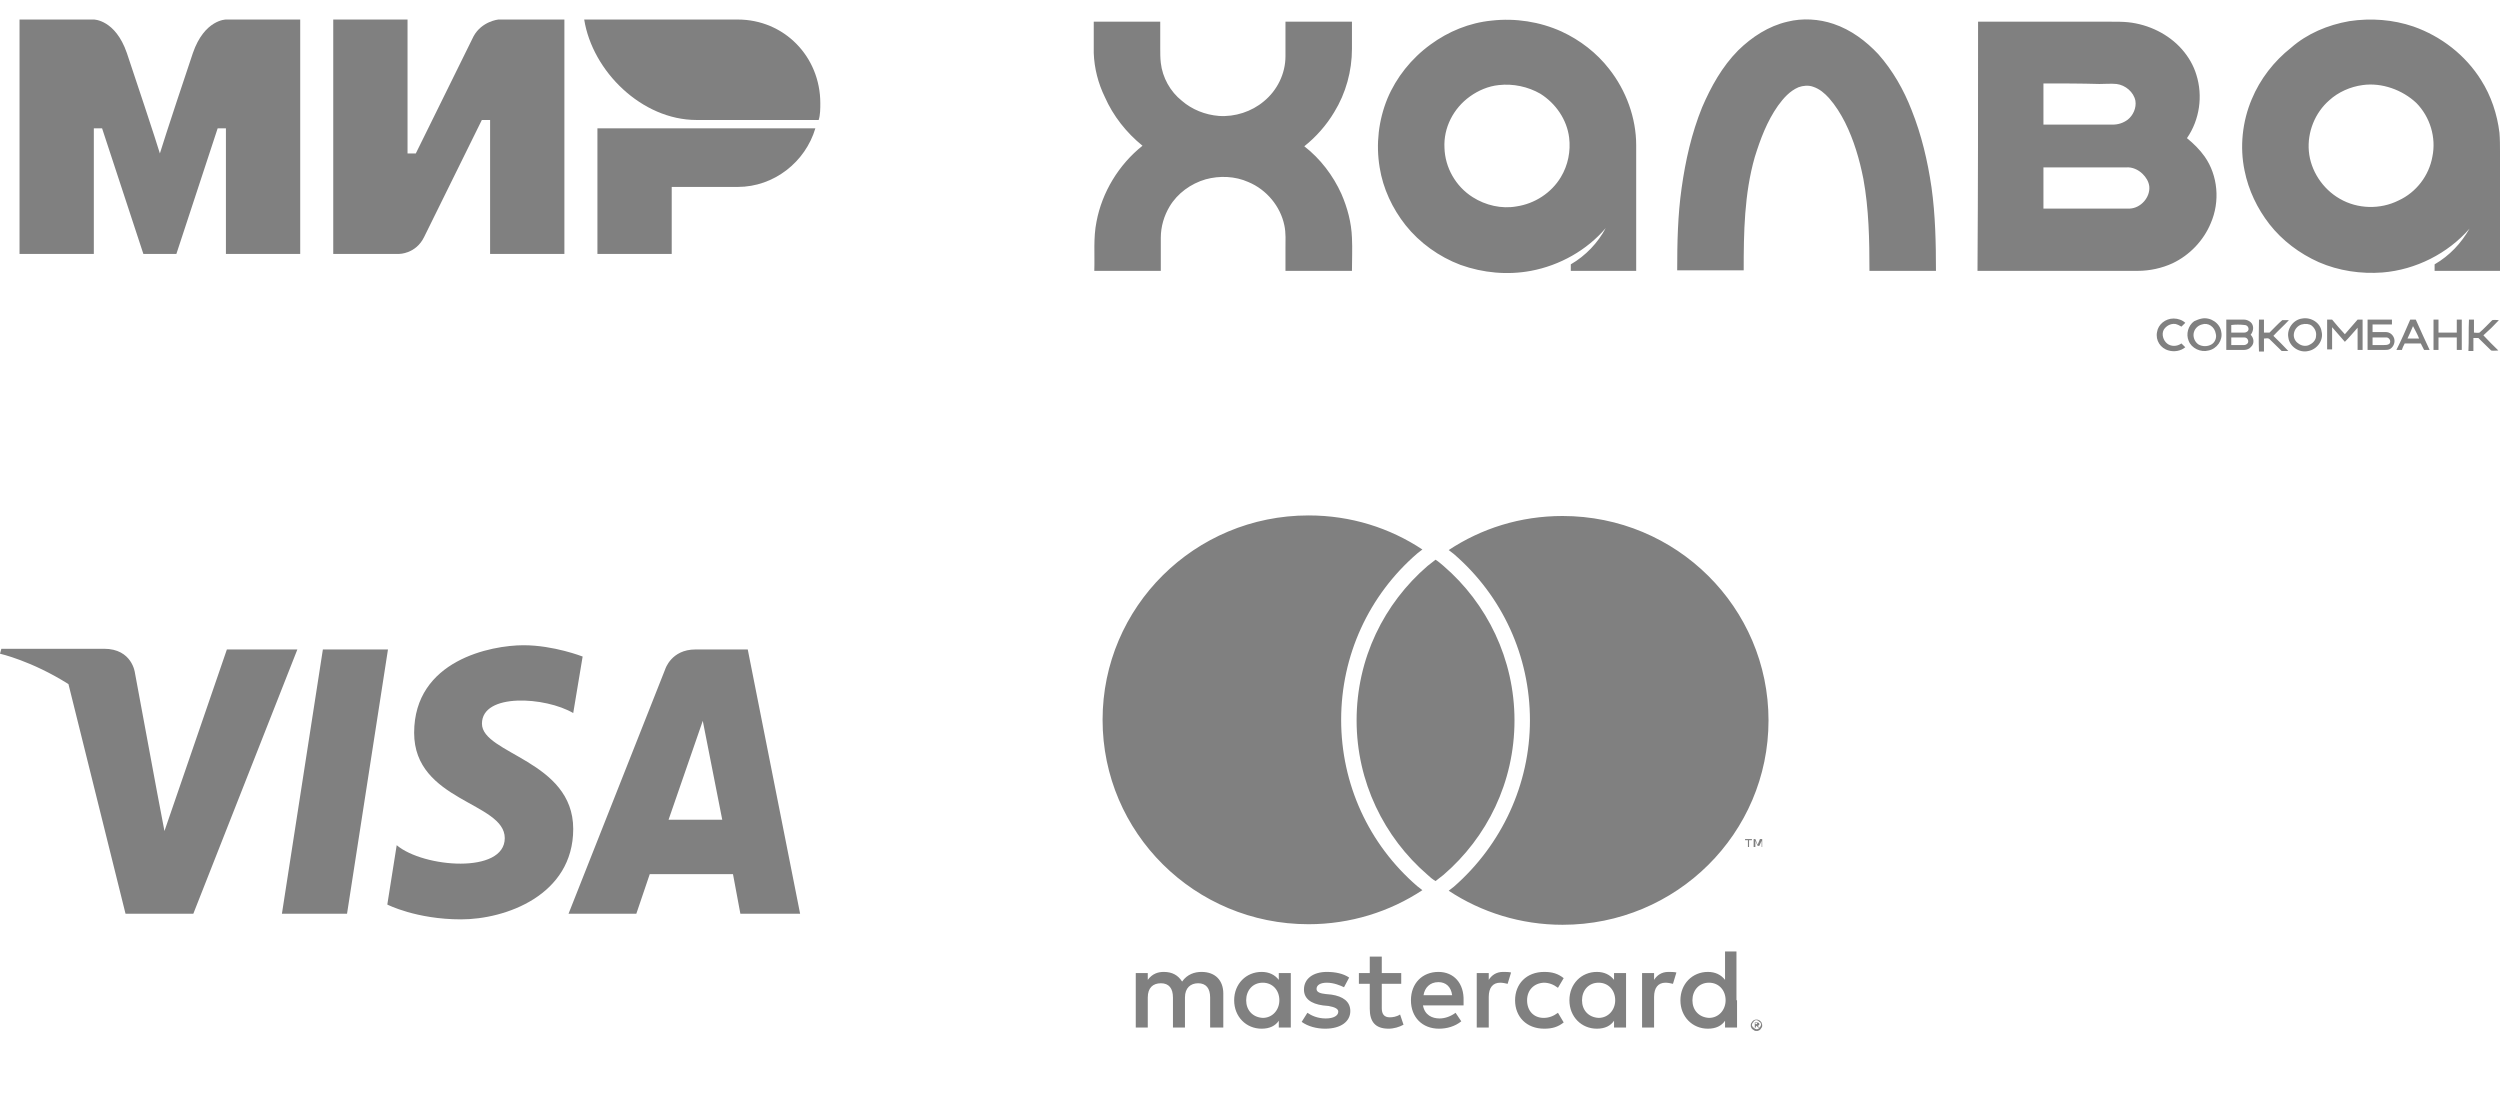 <svg width="128" height="57" viewBox="0 0 128 57" fill="none" xmlns="http://www.w3.org/2000/svg">
<path fill-rule="evenodd" clip-rule="evenodd" d="M37.773 1H29.911C30.334 3.657 32.87 6.143 35.66 6.143H41.916C42 5.886 42 5.543 42 5.286C42 2.886 40.14 1 37.773 1Z" fill="#808080"/>
<path fill-rule="evenodd" clip-rule="evenodd" d="M30.588 6.571V13H34.392V9.571H37.773C39.633 9.571 41.239 8.286 41.746 6.571H30.588Z" fill="#808080"/>
<path fill-rule="evenodd" clip-rule="evenodd" d="M17.062 1V13H20.443C20.443 13 21.289 13 21.711 12.143C23.994 7.514 24.67 6.143 24.67 6.143H25.093V13H28.897V1H25.515C25.515 1 24.67 1.086 24.247 1.857C22.303 5.8 21.289 7.857 21.289 7.857H20.866V1H17.062Z" fill="#808080"/>
<path fill-rule="evenodd" clip-rule="evenodd" d="M1 13V1H4.804C4.804 1 5.903 1 6.495 2.714C8.016 7.257 8.186 7.857 8.186 7.857C8.186 7.857 8.524 6.743 9.876 2.714C10.468 1 11.567 1 11.567 1H15.371V13H11.567V6.571H11.144L9.031 13H7.34L5.227 6.571H4.804V13H1Z" fill="#808080"/>
<path d="M17.768 46.783H14.434L16.531 33.253H19.864L17.768 46.783ZM11.616 33.253L8.42 42.55L8.042 40.561L6.908 34.447C6.908 34.447 6.77 33.217 5.327 33.217H0.069L0 33.47C0 33.47 1.615 33.832 3.505 35.026L6.427 46.783H9.898L15.225 33.253H11.616ZM37.907 46.783H40.966L38.285 33.253H35.604C34.367 33.253 34.058 34.266 34.058 34.266L29.109 46.783H32.58L33.267 44.757H37.529L37.907 46.783ZM34.23 41.971L35.982 36.907L36.979 41.971H34.23ZM29.349 36.509L29.831 33.615C29.831 33.615 28.353 33.036 26.806 33.036C25.157 33.036 21.204 33.796 21.204 37.522C21.204 41.031 25.844 41.067 25.844 42.912C25.844 44.757 21.686 44.431 20.311 43.274L19.83 46.313C19.83 46.313 21.308 47.072 23.61 47.072C25.878 47.072 29.349 45.842 29.349 42.442C29.349 38.933 24.676 38.607 24.676 37.052C24.676 35.46 27.941 35.677 29.349 36.509Z" fill="#808080"/>
<path d="M62.633 52.611V50.866C62.633 50.198 62.223 49.762 61.52 49.762C61.168 49.762 60.788 49.878 60.524 50.256C60.319 49.936 60.026 49.762 59.587 49.762C59.294 49.762 59.001 49.849 58.766 50.169V49.82H58.151V52.611H58.766V51.07C58.766 50.576 59.03 50.343 59.44 50.343C59.85 50.343 60.055 50.605 60.055 51.07V52.611H60.67V51.07C60.67 50.576 60.963 50.343 61.344 50.343C61.754 50.343 61.959 50.605 61.959 51.07V52.611H62.633ZM71.743 49.82H70.747V48.977H70.132V49.82H69.575V50.372H70.132V51.651C70.132 52.291 70.395 52.669 71.098 52.669C71.362 52.669 71.655 52.581 71.86 52.465L71.684 51.942C71.508 52.058 71.303 52.087 71.157 52.087C70.864 52.087 70.747 51.913 70.747 51.622V50.372H71.743V49.82ZM76.956 49.762C76.605 49.762 76.371 49.936 76.224 50.169V49.82H75.609V52.611H76.224V51.041C76.224 50.576 76.429 50.314 76.81 50.314C76.927 50.314 77.074 50.343 77.191 50.372L77.367 49.791C77.249 49.762 77.074 49.762 76.956 49.762ZM69.077 50.052C68.784 49.849 68.374 49.762 67.935 49.762C67.232 49.762 66.763 50.111 66.763 50.663C66.763 51.128 67.114 51.389 67.73 51.477L68.022 51.506C68.345 51.564 68.52 51.651 68.52 51.797C68.52 52 68.286 52.145 67.876 52.145C67.466 52.145 67.144 52 66.939 51.855L66.646 52.32C66.968 52.552 67.407 52.669 67.847 52.669C68.667 52.669 69.136 52.291 69.136 51.767C69.136 51.273 68.755 51.012 68.169 50.924L67.876 50.895C67.612 50.866 67.407 50.808 67.407 50.634C67.407 50.43 67.612 50.314 67.935 50.314C68.286 50.314 68.638 50.459 68.813 50.547L69.077 50.052ZM85.422 49.762C85.07 49.762 84.836 49.936 84.689 50.169V49.82H84.074V52.611H84.689V51.041C84.689 50.576 84.894 50.314 85.275 50.314C85.392 50.314 85.539 50.343 85.656 50.372L85.832 49.791C85.715 49.762 85.539 49.762 85.422 49.762ZM77.572 51.215C77.572 52.058 78.157 52.669 79.065 52.669C79.475 52.669 79.768 52.581 80.061 52.349L79.768 51.855C79.534 52.029 79.3 52.116 79.036 52.116C78.538 52.116 78.187 51.767 78.187 51.215C78.187 50.692 78.538 50.343 79.036 50.314C79.3 50.314 79.534 50.401 79.768 50.576L80.061 50.081C79.768 49.849 79.475 49.762 79.065 49.762C78.157 49.762 77.572 50.372 77.572 51.215ZM83.254 49.82H82.639V50.169C82.434 49.907 82.141 49.762 81.76 49.762C80.969 49.762 80.354 50.372 80.354 51.215C80.354 52.058 80.969 52.669 81.76 52.669C82.17 52.669 82.463 52.523 82.639 52.262V52.611H83.254V49.82ZM80.999 51.215C80.999 50.721 81.321 50.314 81.848 50.314C82.346 50.314 82.698 50.692 82.698 51.215C82.698 51.709 82.346 52.116 81.848 52.116C81.321 52.087 80.999 51.709 80.999 51.215ZM73.647 49.762C72.826 49.762 72.24 50.343 72.24 51.215C72.24 52.087 72.826 52.669 73.676 52.669C74.086 52.669 74.496 52.552 74.818 52.291L74.525 51.855C74.291 52.029 73.998 52.145 73.705 52.145C73.324 52.145 72.944 51.971 72.856 51.477H74.935C74.935 51.389 74.935 51.331 74.935 51.244C74.965 50.343 74.437 49.762 73.647 49.762ZM73.647 50.285C74.027 50.285 74.291 50.517 74.35 50.953H72.885C72.944 50.576 73.207 50.285 73.647 50.285ZM88.907 51.215V48.715H88.322V50.169C88.117 49.907 87.824 49.762 87.443 49.762C86.652 49.762 86.037 50.372 86.037 51.215C86.037 52.058 86.652 52.669 87.443 52.669C87.853 52.669 88.146 52.523 88.322 52.262V52.611H88.937V51.215H88.907ZM86.652 51.215C86.652 50.721 86.974 50.314 87.501 50.314C87.999 50.314 88.351 50.692 88.351 51.215C88.351 51.709 87.999 52.116 87.501 52.116C86.974 52.087 86.652 51.709 86.652 51.215ZM66.089 49.82H65.474V50.169C65.269 49.907 64.976 49.762 64.595 49.762C63.804 49.762 63.189 50.372 63.189 51.215C63.189 52.058 63.804 52.669 64.595 52.669C65.005 52.669 65.298 52.523 65.474 52.262V52.611H66.089V49.82ZM63.804 51.215C63.804 50.721 64.127 50.314 64.654 50.314C65.152 50.314 65.503 50.692 65.503 51.215C65.503 51.709 65.152 52.116 64.654 52.116C64.127 52.087 63.804 51.709 63.804 51.215ZM89.933 52.203C89.962 52.203 90.02 52.203 90.05 52.233C90.079 52.233 90.108 52.262 90.138 52.291C90.167 52.32 90.196 52.349 90.196 52.378C90.196 52.407 90.225 52.436 90.225 52.494C90.225 52.523 90.225 52.581 90.196 52.611C90.167 52.639 90.167 52.669 90.138 52.698C90.108 52.727 90.079 52.756 90.05 52.756C90.02 52.785 89.991 52.785 89.933 52.785C89.903 52.785 89.845 52.785 89.815 52.756C89.786 52.727 89.757 52.727 89.728 52.698C89.698 52.669 89.669 52.639 89.669 52.611C89.64 52.581 89.64 52.552 89.64 52.494C89.64 52.465 89.64 52.407 89.669 52.378C89.698 52.349 89.698 52.32 89.728 52.291C89.757 52.262 89.786 52.233 89.815 52.233C89.845 52.203 89.903 52.203 89.933 52.203ZM89.933 52.698C89.962 52.698 89.991 52.698 90.02 52.669C90.05 52.669 90.079 52.639 90.079 52.611C90.108 52.581 90.108 52.581 90.138 52.552C90.138 52.523 90.167 52.494 90.167 52.465C90.167 52.436 90.167 52.407 90.138 52.378C90.138 52.349 90.108 52.32 90.079 52.32C90.05 52.291 90.05 52.291 90.02 52.262C89.991 52.262 89.962 52.233 89.933 52.233C89.903 52.233 89.874 52.233 89.845 52.262C89.815 52.262 89.786 52.291 89.786 52.32C89.757 52.349 89.757 52.349 89.728 52.378C89.728 52.407 89.698 52.436 89.698 52.465C89.698 52.494 89.698 52.523 89.728 52.552C89.728 52.581 89.757 52.611 89.786 52.611C89.815 52.639 89.815 52.639 89.845 52.669C89.874 52.669 89.903 52.698 89.933 52.698ZM89.962 52.349C89.991 52.349 90.02 52.349 90.05 52.378C90.079 52.407 90.079 52.407 90.079 52.436C90.079 52.465 90.079 52.465 90.05 52.494C90.05 52.494 90.02 52.523 89.991 52.523L90.079 52.611H90.02L89.933 52.523H89.903V52.611H89.845V52.349H89.962ZM89.874 52.378V52.436H89.962C89.962 52.436 89.962 52.436 89.962 52.407V52.378H89.874ZM89.552 43.366V43.017H89.698V42.959H89.347V43.017H89.493V43.366H89.552ZM90.225 43.366V42.959H90.108L89.991 43.25L89.874 42.959H89.786V43.366H89.874V43.047L89.991 43.308H90.079L90.196 43.047V43.366H90.225ZM72.563 45.372C72.65 45.43 72.738 45.517 72.826 45.576C71.157 46.68 69.136 47.32 66.997 47.32C61.168 47.32 56.452 42.639 56.452 36.855C56.452 31.07 61.168 26.39 66.997 26.39C69.165 26.39 71.157 27.029 72.826 28.134C72.738 28.192 72.65 28.279 72.563 28.337C70.073 30.488 68.667 33.57 68.667 36.855C68.667 40.139 70.073 43.221 72.563 45.372ZM80.003 26.419C77.835 26.419 75.843 27.058 74.174 28.163C74.262 28.221 74.35 28.308 74.437 28.366C76.927 30.517 78.333 33.599 78.333 36.884C78.333 40.139 76.898 43.25 74.437 45.401C74.35 45.459 74.262 45.547 74.174 45.605C75.843 46.709 77.864 47.349 80.003 47.349C85.832 47.349 90.548 42.669 90.548 36.884C90.548 31.099 85.832 26.419 80.003 26.419ZM73.5 28.657C73.353 28.773 73.236 28.86 73.09 28.977C70.864 30.895 69.458 33.715 69.458 36.884C69.458 40.023 70.864 42.872 73.09 44.791C73.207 44.907 73.353 45.023 73.5 45.111C73.647 44.994 73.764 44.907 73.91 44.791C76.136 42.872 77.542 40.052 77.542 36.884C77.542 33.744 76.136 30.895 73.91 28.977C73.764 28.86 73.647 28.744 73.5 28.657Z" fill="#808080"/>
<path fill-rule="evenodd" clip-rule="evenodd" d="M126.411 16.364C126.496 16.364 126.582 16.364 126.667 16.364C126.667 16.586 126.667 16.807 126.667 17.029C126.752 17.029 126.865 17.057 126.95 17.029C127.177 16.835 127.376 16.613 127.603 16.392C127.716 16.364 127.83 16.392 127.943 16.392C127.688 16.669 127.433 16.918 127.149 17.168C127.404 17.445 127.66 17.695 127.915 17.945C127.801 17.945 127.66 17.972 127.546 17.945C127.319 17.723 127.121 17.529 126.894 17.307C126.809 17.307 126.723 17.307 126.638 17.307C126.638 17.529 126.638 17.75 126.638 17.972C126.553 17.972 126.468 17.972 126.383 17.972C126.411 17.418 126.383 16.891 126.411 16.364ZM124.596 16.364C124.681 16.364 124.766 16.364 124.851 16.364C124.851 16.586 124.851 16.807 124.851 17.029C125.163 17.029 125.475 17.029 125.787 17.029C125.787 16.807 125.787 16.586 125.787 16.364C125.872 16.364 125.957 16.364 126.043 16.364C126.043 16.891 126.043 17.39 126.043 17.917C125.957 17.917 125.872 17.917 125.787 17.917C125.787 17.695 125.787 17.473 125.787 17.279C125.475 17.279 125.163 17.279 124.851 17.279C124.851 17.501 124.851 17.723 124.851 17.917C124.766 17.917 124.681 17.917 124.596 17.917C124.596 17.418 124.596 16.891 124.596 16.364ZM123.546 16.697C123.461 16.918 123.348 17.14 123.262 17.334C123.461 17.334 123.66 17.334 123.858 17.334C123.773 17.113 123.66 16.918 123.546 16.697ZM123.404 16.364C123.489 16.364 123.603 16.364 123.688 16.364C123.915 16.891 124.17 17.418 124.397 17.917C124.312 17.917 124.199 17.917 124.113 17.917C124.057 17.806 124 17.695 123.943 17.584C123.66 17.584 123.404 17.584 123.121 17.584C123.064 17.695 123.007 17.806 122.979 17.917C122.894 17.917 122.78 17.917 122.695 17.917C122.95 17.418 123.177 16.891 123.404 16.364ZM121.475 17.279C121.475 17.418 121.475 17.556 121.475 17.667C121.645 17.667 121.844 17.667 122.043 17.667C122.128 17.667 122.241 17.667 122.326 17.612C122.44 17.501 122.355 17.307 122.213 17.279C121.957 17.279 121.73 17.279 121.475 17.279ZM121.22 16.364C121.645 16.364 122.043 16.364 122.468 16.364C122.468 16.447 122.468 16.53 122.468 16.613C122.128 16.613 121.816 16.613 121.475 16.613C121.475 16.752 121.475 16.891 121.475 17.002C121.702 17.002 121.929 17.002 122.156 17.002C122.355 17.002 122.525 17.14 122.582 17.334C122.638 17.529 122.553 17.75 122.383 17.861C122.298 17.917 122.184 17.917 122.099 17.917C121.816 17.917 121.504 17.917 121.22 17.917C121.22 17.418 121.22 16.891 121.22 16.364ZM119.149 16.364C119.234 16.364 119.319 16.364 119.404 16.364C119.603 16.613 119.83 16.863 120.057 17.113C120.284 16.863 120.482 16.613 120.709 16.364C120.794 16.364 120.879 16.364 120.965 16.364C120.965 16.891 120.965 17.418 120.965 17.917C120.879 17.917 120.794 17.917 120.709 17.917C120.709 17.529 120.709 17.168 120.709 16.78C120.482 17.029 120.284 17.279 120.057 17.501C119.83 17.251 119.631 17.002 119.404 16.752C119.404 17.14 119.404 17.501 119.404 17.889C119.319 17.889 119.234 17.889 119.149 17.889C119.149 17.418 119.149 16.891 119.149 16.364ZM115.66 16.364C115.745 16.364 115.83 16.364 115.915 16.364C115.915 16.586 115.915 16.807 115.915 17.029C116 17.029 116.085 17.029 116.199 17.029C116.426 16.807 116.624 16.586 116.851 16.392C116.965 16.392 117.078 16.392 117.191 16.392C116.936 16.669 116.652 16.918 116.397 17.196C116.652 17.445 116.908 17.695 117.163 17.972C117.05 17.972 116.936 17.972 116.823 17.972C116.624 17.778 116.426 17.584 116.227 17.39C116.142 17.279 116 17.334 115.915 17.334C115.915 17.556 115.915 17.778 115.915 18C115.83 18 115.745 18 115.66 18C115.631 17.418 115.66 16.891 115.66 16.364ZM114.241 17.667C114.468 17.667 114.695 17.667 114.894 17.667C114.979 17.667 115.064 17.612 115.092 17.556C115.149 17.445 115.064 17.279 114.922 17.279C114.695 17.279 114.468 17.279 114.241 17.279C114.241 17.418 114.241 17.556 114.241 17.667ZM114.241 16.641C114.241 16.78 114.241 16.891 114.241 17.029C114.468 17.029 114.667 17.029 114.894 17.029C114.979 17.029 115.035 17.002 115.092 16.946C115.177 16.835 115.092 16.641 114.922 16.641C114.695 16.613 114.468 16.613 114.241 16.641ZM113.986 16.364C114.298 16.364 114.61 16.364 114.894 16.364C115.064 16.364 115.262 16.475 115.319 16.613C115.404 16.78 115.348 17.002 115.234 17.14C115.404 17.307 115.433 17.584 115.262 17.75C115.177 17.861 115.035 17.917 114.894 17.917C114.582 17.917 114.27 17.917 113.986 17.917C113.986 17.418 113.986 16.891 113.986 16.364ZM117.844 16.613C117.645 16.669 117.475 16.863 117.447 17.085C117.418 17.279 117.504 17.473 117.674 17.584C117.844 17.723 118.099 17.75 118.27 17.639C118.44 17.556 118.582 17.39 118.582 17.196C118.61 17.002 118.525 16.807 118.355 16.669C118.241 16.586 118.043 16.558 117.844 16.613ZM117.872 16.308C117.418 16.364 117.078 16.835 117.163 17.279C117.22 17.75 117.73 18.083 118.184 17.972C118.638 17.889 118.979 17.418 118.865 16.974C118.809 16.53 118.326 16.225 117.872 16.308ZM112.738 16.613C112.511 16.669 112.34 16.863 112.312 17.085C112.284 17.307 112.397 17.529 112.567 17.639C112.766 17.75 113.021 17.75 113.22 17.639C113.418 17.529 113.504 17.279 113.447 17.085C113.39 16.724 113.05 16.502 112.738 16.613ZM112.738 16.308C113.191 16.225 113.674 16.558 113.73 17.002C113.816 17.418 113.504 17.861 113.078 17.945C112.681 18.055 112.199 17.834 112.057 17.445C111.915 17.113 112.028 16.669 112.34 16.447C112.454 16.392 112.596 16.336 112.738 16.308ZM110.44 17.002C110.496 16.613 110.865 16.308 111.291 16.308C111.518 16.308 111.745 16.392 111.887 16.53C111.83 16.586 111.745 16.669 111.688 16.724C111.603 16.669 111.489 16.613 111.376 16.586C111.121 16.558 110.894 16.697 110.78 16.891C110.667 17.113 110.752 17.418 110.95 17.584C111.149 17.75 111.461 17.75 111.688 17.584C111.745 17.639 111.83 17.723 111.887 17.778C111.66 17.972 111.319 18.028 111.035 17.945C110.61 17.834 110.355 17.418 110.44 17.002ZM104.624 8.571C104.624 9.264 104.624 9.985 104.624 10.679C106.099 10.679 107.574 10.679 109.05 10.679C109.617 10.651 110.099 10.096 110.043 9.542C110.014 9.292 109.872 9.07 109.702 8.904C109.475 8.682 109.163 8.543 108.851 8.571C107.461 8.571 106.043 8.571 104.624 8.571ZM104.624 4.272C104.624 4.966 104.624 5.687 104.624 6.38C105.816 6.38 107.007 6.38 108.17 6.38C108.454 6.38 108.709 6.297 108.936 6.13C109.22 5.909 109.39 5.52 109.333 5.16C109.248 4.716 108.823 4.356 108.369 4.3C108.085 4.272 107.773 4.3 107.489 4.3C106.525 4.272 105.56 4.272 104.624 4.272ZM101.277 1.111C103.546 1.111 105.816 1.111 108.113 1.111C108.397 1.111 108.681 1.111 108.965 1.139C110.014 1.25 111.035 1.749 111.716 2.525C112.057 2.913 112.312 3.357 112.454 3.829C112.794 4.91 112.624 6.13 111.972 7.073C112.312 7.351 112.624 7.656 112.879 8.016C113.56 8.987 113.674 10.318 113.191 11.427C112.823 12.315 112.113 13.064 111.234 13.48C110.695 13.729 110.071 13.868 109.447 13.868C106.723 13.868 103.972 13.868 101.248 13.868C101.277 9.625 101.277 5.354 101.277 1.111ZM56 1.111C57.135 1.111 58.27 1.111 59.404 1.111C59.404 1.555 59.404 1.998 59.404 2.47C59.404 2.719 59.404 2.969 59.433 3.219C59.518 3.967 59.915 4.688 60.511 5.16C61.021 5.604 61.702 5.881 62.411 5.936C63.234 5.992 64.085 5.714 64.709 5.188C65.39 4.633 65.816 3.773 65.816 2.886C65.816 2.303 65.816 1.693 65.816 1.111C66.95 1.111 68.085 1.111 69.22 1.111C69.22 1.582 69.22 2.026 69.22 2.498C69.22 3.635 68.908 4.772 68.312 5.742C67.915 6.408 67.376 7.018 66.78 7.489C67.603 8.127 68.255 8.987 68.681 9.93C68.993 10.651 69.192 11.4 69.22 12.176C69.248 12.731 69.22 13.313 69.22 13.868C68.085 13.868 66.95 13.868 65.816 13.868C65.816 13.48 65.816 13.119 65.816 12.731C65.816 12.342 65.844 11.927 65.759 11.538C65.56 10.568 64.851 9.708 63.915 9.32C63.234 9.015 62.44 8.987 61.73 9.181C60.965 9.403 60.284 9.902 59.886 10.568C59.603 11.039 59.433 11.594 59.433 12.176C59.433 12.731 59.433 13.313 59.433 13.868C58.298 13.868 57.163 13.868 56.028 13.868C56.057 13.036 55.972 12.176 56.142 11.344C56.425 9.847 57.277 8.432 58.496 7.462C57.674 6.796 56.993 5.936 56.567 4.966C56.227 4.272 56.028 3.496 56 2.719C56 2.192 56 1.638 56 1.111ZM120.965 4.356C120.34 4.439 119.716 4.716 119.262 5.132C118.525 5.77 118.128 6.768 118.213 7.739C118.298 8.737 118.922 9.68 119.801 10.179C120.709 10.706 121.872 10.734 122.809 10.263C123.716 9.847 124.369 8.987 124.539 8.016C124.738 7.046 124.426 5.992 123.716 5.271C123.007 4.605 121.957 4.217 120.965 4.356ZM120.284 1.083C121.39 0.917 122.525 1 123.574 1.36C124.993 1.86 126.241 2.83 127.035 4.106C127.546 4.91 127.858 5.853 127.972 6.796C128 7.129 128 7.462 128 7.794C128 9.819 128 11.843 128 13.868C126.894 13.868 125.759 13.868 124.652 13.868C124.652 13.757 124.652 13.646 124.652 13.535C125.418 13.091 126.014 12.454 126.44 11.705C125.333 12.98 123.688 13.812 121.986 13.951C120.879 14.034 119.745 13.868 118.723 13.424C117.73 12.98 116.851 12.315 116.199 11.483C115.574 10.679 115.121 9.736 114.922 8.737C114.667 7.517 114.809 6.214 115.291 5.077C115.716 4.051 116.426 3.135 117.305 2.442C118.128 1.721 119.177 1.277 120.284 1.083ZM91.518 1.111C92.284 0.917 93.135 0.972 93.872 1.222C94.78 1.527 95.546 2.109 96.17 2.775C96.908 3.607 97.475 4.605 97.872 5.631C98.383 6.907 98.695 8.238 98.894 9.597C99.092 11.011 99.121 12.454 99.121 13.868C97.986 13.868 96.851 13.868 95.716 13.868C95.716 12.287 95.688 10.706 95.404 9.153C95.206 8.155 94.922 7.184 94.468 6.269C94.241 5.825 93.986 5.409 93.645 5.021C93.418 4.772 93.163 4.55 92.823 4.439C92.596 4.356 92.312 4.383 92.085 4.466C91.631 4.661 91.319 5.021 91.035 5.409C90.468 6.214 90.128 7.129 89.844 8.044C89.305 9.93 89.277 11.899 89.277 13.84C88.142 13.84 87.007 13.84 85.872 13.84C85.872 12.426 85.901 11.011 86.099 9.625C86.298 8.21 86.61 6.824 87.149 5.493C87.603 4.439 88.17 3.413 88.993 2.581C89.702 1.887 90.553 1.333 91.518 1.111ZM76.738 4.356C76.199 4.411 75.688 4.633 75.262 4.938C74.411 5.548 73.901 6.546 73.957 7.573C73.986 8.571 74.525 9.542 75.404 10.096C76.057 10.512 76.879 10.706 77.645 10.568C78.582 10.429 79.433 9.874 79.915 9.07C80.284 8.46 80.425 7.739 80.34 7.046C80.227 6.13 79.66 5.298 78.865 4.799C78.241 4.439 77.475 4.272 76.738 4.356ZM76.369 1.055C77.589 0.917 78.837 1.111 79.943 1.61C80.908 2.054 81.759 2.719 82.383 3.524C83.262 4.633 83.773 6.047 83.773 7.434C83.773 9.569 83.773 11.732 83.773 13.868C82.667 13.868 81.532 13.868 80.425 13.868C80.425 13.757 80.425 13.646 80.425 13.535C81.192 13.091 81.816 12.426 82.213 11.677C81.248 12.814 79.858 13.591 78.383 13.868C77.192 14.09 75.943 13.979 74.78 13.563C73.674 13.147 72.681 12.426 71.972 11.538C71.291 10.679 70.808 9.652 70.638 8.571C70.44 7.378 70.582 6.158 71.035 5.049C71.489 3.967 72.255 2.997 73.248 2.276C74.156 1.61 75.234 1.166 76.369 1.055Z" fill="#808080"/>
</svg>
